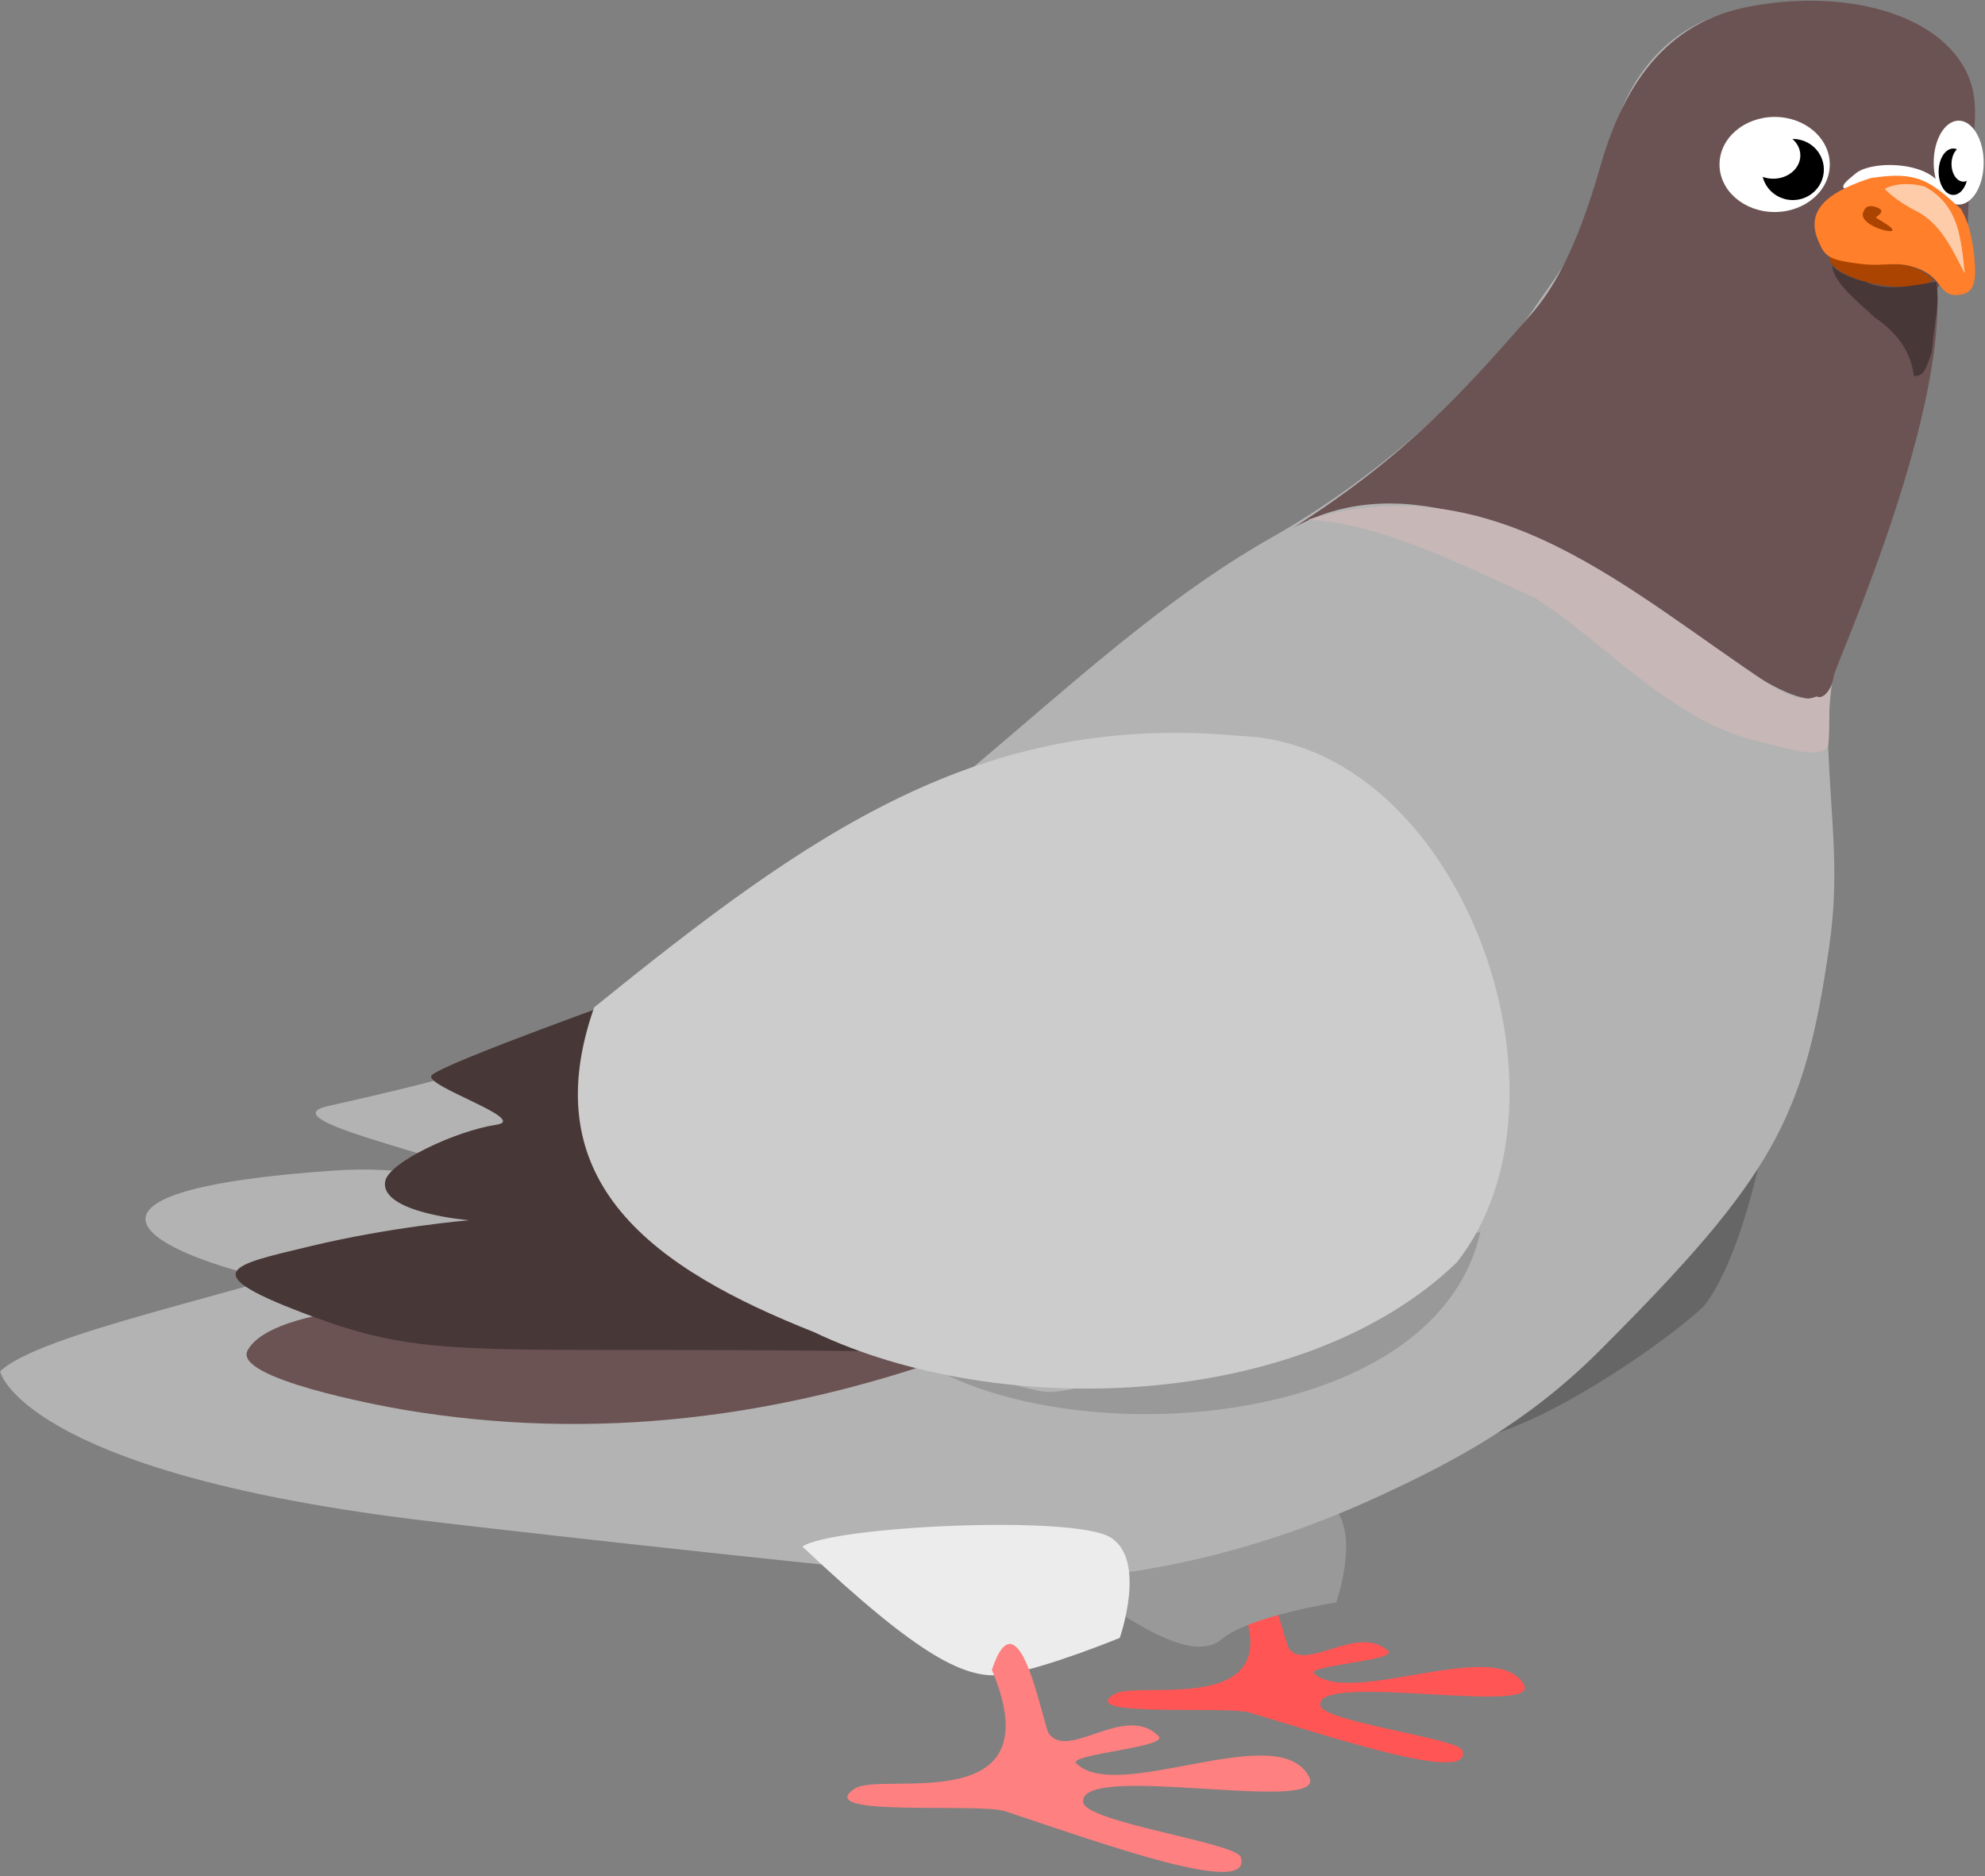 
<svg width="439px" height="415px" viewBox="50 431 439 415" version="1.1" xmlns="http://www.w3.org/2000/svg" xmlns:xlink="http://www.w3.org/1999/xlink">
    <rect x="50" y="431" width="439" height="415" fill="#808080" stroke="none"/>
    <!-- Generator: Sketch 39.1 (31720) - http://www.bohemiancoding.com/sketch -->
    <desc>Created with Sketch.</desc>
    <defs></defs>
    <g id="Group" stroke="none" stroke-width="1" fill="none" fill-rule="evenodd" transform="translate(269.5, 638.5) scale(1, -1) translate(-269.5, -638.5) translate(50, 431)">
        <path d="M110.266,152.523 C101.098,154.285 88.809,157.105 73.973,156.094 C-44.609,148.023 125.844,108.523 135.449,136.727 C139.473,148.531 118.375,153.723 110.266,152.523 L110.266,152.523 Z" id="Shape" fill="#B3B3B3"></path>
        <path d="M273.773,61.828 C286.391,34.547 251.773,43.488 246.469,40.309 C237.566,34.965 271.039,37.824 276.504,36.168 C296.629,30.066 325.949,20.469 323.379,27.891 C322.48,30.473 292.477,34.18 291.977,37.824 C290.949,45.293 340.84,35.449 337.031,42.375 C331.105,53.152 298.785,37.426 290.613,44.859 C288.758,46.543 309.25,47.773 306.996,49.828 C300.367,55.852 289.129,45.383 285.152,50.242 C283.938,51.723 279.223,76.684 273.773,61.828 L273.773,61.828 Z" id="Shape" fill="#FF5555"></path>
        <path d="M217.773,80.773 C252.105,52.5 264.223,47.449 270.281,52.5 C276.34,57.547 295.527,60.578 295.527,60.578 C295.527,60.578 301.586,77.742 293.508,82.793 C285.43,87.84 220.805,82.793 217.773,80.773 L217.773,80.773 Z" id="Shape" fill="#999999"></path>
        <path d="M376.645,125.926 C386.578,137.695 394.625,177.832 391.285,184.996 C384.359,175.352 342.816,109.73 321.105,96.641 C334.703,94.633 367.852,117.57 376.645,125.926 L376.645,125.926 Z" id="Shape" fill="#666666"></path>
        <path d="M425.234,346.871 C418.453,335.805 403.473,269.969 404.309,250.039 C405.066,231.922 406.852,221.566 404.527,205.496 C399.074,167.75 392.367,154.852 353.809,116.297 C337.527,100.016 321.016,91.484 305.012,84.078 C291.523,77.836 253.984,61.855 209.715,66.141 C165.441,70.418 104.625,77.309 91.18,78.984 C5.488,89.711 -0.16,111.516 0.051,111.703 C8.781,120.02 52.09,128.547 79.34,138.051 C95.742,143.773 118.637,148.617 108.492,154.18 C98.711,159.539 59.109,167.363 72.617,170.375 C101.285,176.773 103.82,178.297 109.391,180.371 C131.25,188.523 129.117,190.137 147.816,199.918 C168.023,210.484 162.941,211.883 173.293,216.43 C206.043,230.809 241.066,273.434 281.113,296.043 C310.234,312.484 331.992,335.922 339.316,346.859 C343.172,352.617 353.457,365.457 355.371,378.867 C357.637,394.75 367.469,410.613 386.789,413.141 C405.441,415.582 420.348,414.324 429.629,404.574 C438.098,395.676 435.844,387.422 435.34,377.441 C434.207,355.031 433.078,359.355 425.234,346.859 L425.234,346.871 Z" id="Shape" fill="#B3B3B3"></path>
        <path d="M428.395,351.168 C430.168,321.273 405.887,267.789 405.547,265.504 C401.617,239.168 335.254,325.316 286.152,298.332 C311.703,314.777 323.988,328.766 338.566,345.406 C343.133,350.617 348.461,359.066 353.906,378.129 C358.316,393.555 366.621,409.254 385.68,413.297 C403.086,416.984 421.914,414.09 431.195,404.34 C439.664,395.441 436.168,386.328 435.66,376.344 C434.531,353.934 436.242,363.664 428.398,351.172 L428.395,351.168 Z" id="Shape" fill="#6C5353"></path>
        <g transform="translate(380, 368)" id="Shape">
            <path d="M24.672,10.621 C24.672,4.812 19.215,0.105 12.48,0.105 C5.742,0.105 0.285,4.812 0.285,10.621 C0.285,16.426 5.742,21.137 12.48,21.137 C19.215,21.137 24.672,16.426 24.672,10.621 L24.672,10.621 Z" fill="#FFFFFF"></path>
            <path d="M23.363,9.504 C23.363,5.773 20.289,2.746 16.5,2.746 C12.711,2.746 9.637,5.773 9.637,9.504 C9.637,13.238 12.711,16.266 16.5,16.266 C20.289,16.266 23.363,13.238 23.363,9.504 L23.363,9.504 Z" fill="#000000"></path>
            <path d="M18.16,12.621 C18.16,9.777 15.48,7.473 12.168,7.473 C8.859,7.473 6.176,9.777 6.176,12.621 C6.176,15.469 8.859,17.773 12.168,17.773 C15.48,17.773 18.16,15.469 18.16,12.621 L18.16,12.621 Z" fill="#FFFFFF"></path>
            <path d="M58.707,11.035 C58.707,5.91 56.234,1.754 53.18,1.754 C50.129,1.754 47.656,5.91 47.656,11.035 C47.656,16.156 50.129,20.312 53.18,20.312 C56.234,20.312 58.707,16.156 58.707,11.035 L58.707,11.035 Z" fill="#FFFFFF"></path>
            <path d="M55.238,9.02 C55.238,6.184 53.785,3.887 51.992,3.887 C50.199,3.887 48.746,6.184 48.746,9.02 C48.746,11.852 50.199,14.152 51.992,14.152 C53.785,14.152 55.238,11.852 55.238,9.02 L55.238,9.02 Z" fill="#000000"></path>
            <path d="M56.859,10.719 C56.859,8.566 55.684,6.82 54.23,6.82 C52.777,6.82 51.598,8.566 51.598,10.719 C51.598,12.875 52.777,14.621 54.23,14.621 C55.684,14.621 56.859,12.875 56.859,10.719 L56.859,10.719 Z" fill="#FFFFFF"></path>
        </g>
        <path d="M427.504,353.129 C422.855,349.309 404.531,352.957 404.531,358.305 C404.531,358.723 404.031,358.617 404.406,358.43 C405.727,357.77 407.676,357.742 409.203,357.293 C413.082,356.156 418.875,356.938 421.824,356.285 C423.719,355.863 426.316,354.449 427.504,353.129 L427.504,353.129 Z" id="Shape" fill="#AA4400"></path>
        <path d="M430.035,372.062 C428.715,379.43 413.801,379.832 410.219,376.48 C409.578,375.879 406.723,373.922 407.945,373.324 C410.117,372.262 417.027,374.648 420.188,374.711 C424.117,374.793 427.812,372.746 430.16,371.934" id="Shape" fill="#FFFFFF"></path>
        <path d="M327.414,142.59 C286.012,127.441 241.582,105.227 230.473,107.246 C219.367,109.266 199.172,117.344 199.172,117.344 C227.594,92.93 316.945,95.824 327.414,142.59 L327.414,142.59 Z" id="Shape" fill="#999999"></path>
        <path d="M177.461,72.914 C203.715,48.176 213.812,43.297 222.395,44.641 C231.387,46.051 247.641,52.719 247.641,52.719 C247.641,52.719 253.699,69.887 245.621,74.934 C237.543,79.984 184.023,77.461 177.461,72.914 L177.461,72.914 Z" id="Shape" fill="#ECECEC"></path>
        <path d="M219.363,45.656 C233.363,12.379 194.953,23.285 189.07,19.402 C179.195,12.887 216.328,16.375 222.395,14.352 C244.719,6.91 277.25,-4.801 274.395,4.254 C273.402,7.406 240.113,11.93 239.559,16.371 C238.418,25.484 293.77,13.473 289.543,21.926 C282.969,35.074 247.113,15.887 238.043,24.957 C235.988,27.012 258.723,28.512 256.223,31.016 C248.871,38.363 236.398,25.59 231.984,31.52 C230.641,33.324 225.41,63.773 219.363,45.656 L219.363,45.656 Z" id="Shape" fill="#FF8080"></path>
        <path d="M428.266,352.699 C422.082,351.648 416.855,350.551 412.555,352.699 C410.516,353.066 406.418,354.629 405.238,356.27 C405.238,352.465 412.113,347.25 414.52,344.844 C419.664,341.359 422.598,337.215 423.266,331.812 C425.508,331.793 425.84,333.129 427.195,336.988 C428.156,346.688 428.941,346.812 428.266,352.699 L428.266,352.699 Z" id="Shape" fill="#483737"></path>
        <path d="M289.207,300.039 C330.668,312.492 359.98,284.32 391.848,263.266 C393.332,262.527 398.012,259.254 401.664,260.945 C401.852,261.035 403.332,259.879 404.879,263.09 C404.355,259.344 404.781,254.09 404.344,250.238 C402.879,246.699 394.949,249.621 386.492,251.664 C368.633,256.789 354.637,273.027 339.547,282.723 C324.504,289.422 305.809,299.27 289.211,300.039 L289.207,300.039 Z" id="Shape" fill="#C8B7B7"></path>
        <path d="M211.285,115.328 C172.848,101.605 132.066,95.953 89.102,103.211 C83.848,104.102 51.375,110.18 54.77,116.34 C65.555,135.887 190.41,124.645 211.281,115.328 L211.285,115.328 Z" id="Shape" fill="#6C5353"></path>
        <path d="M202.242,116 C105.848,117.426 96.602,113.684 69.473,123.68 C42.34,133.676 50.906,135.105 68.758,139.387 C86.605,143.672 103.742,145.102 103.742,145.102 C103.742,145.102 84.016,146.695 85.18,153.668 C85.895,157.953 101.016,164.914 109.754,166.223 C117.312,167.355 93.43,174.906 95.465,177.152 C97.867,179.797 141.918,195.465 141.918,195.465 C141.918,195.465 136.344,194.324 133.734,178.66 C131.023,162.398 136.586,153.984 146.414,143.375 C156.027,132.996 199.387,117.426 202.242,116 L202.242,116 Z" id="Shape" fill="#483737"></path>
        <path d="M322.234,135.82 C287.945,102.738 220.555,100.945 180.02,120.359 C144.734,134.34 117.766,153.324 131.406,192.191 C178.984,230.676 216.703,257.656 274.395,252.207 C322.719,250.523 351.137,172.738 322.23,135.82 L322.234,135.82 Z" id="Shape" fill="#CCCCCC"></path>
        <path d="M413.621,375.59 C424.082,377.25 426.73,375.074 433.688,368.773 C435.609,365.402 436.086,362.414 436.594,358.676 C437.098,353.629 436.973,350.344 433.688,349.84 C428.551,349.051 430.156,353.375 424.098,355.648 C419.277,357.453 417.027,355.898 411.223,356.656 C405.418,357.414 403.648,357.918 402.387,361.199 C398.324,369.449 406.461,373.195 413.621,375.59 L413.621,375.59 Z" id="Shape" fill="#FF7F2A"></path>
        <path d="M414,369.414 C412.637,369.477 412.375,368.738 412.105,368.152 C410.82,365.352 418.543,363.141 418.543,364.113 C418.543,364.867 415.32,366.453 414.883,366.887 C414.719,367.051 418.188,368.574 414,369.414 L414,369.414 Z" id="Shape" fill="#AA4400"></path>
        <path d="M425.586,373.762 C429.332,371.797 431.656,368.762 432.902,364.656 C434.055,360.879 434.512,354.48 434.512,354.48 C431.855,359.699 429.312,365.406 423.977,368.227 C418.906,370.766 416.84,373.227 416.84,373.227 C416.84,373.227 419.871,375.188 425.586,373.762 L425.586,373.762 Z" id="Shape" fill="#FFCCAA"></path>
    </g>
</svg>
